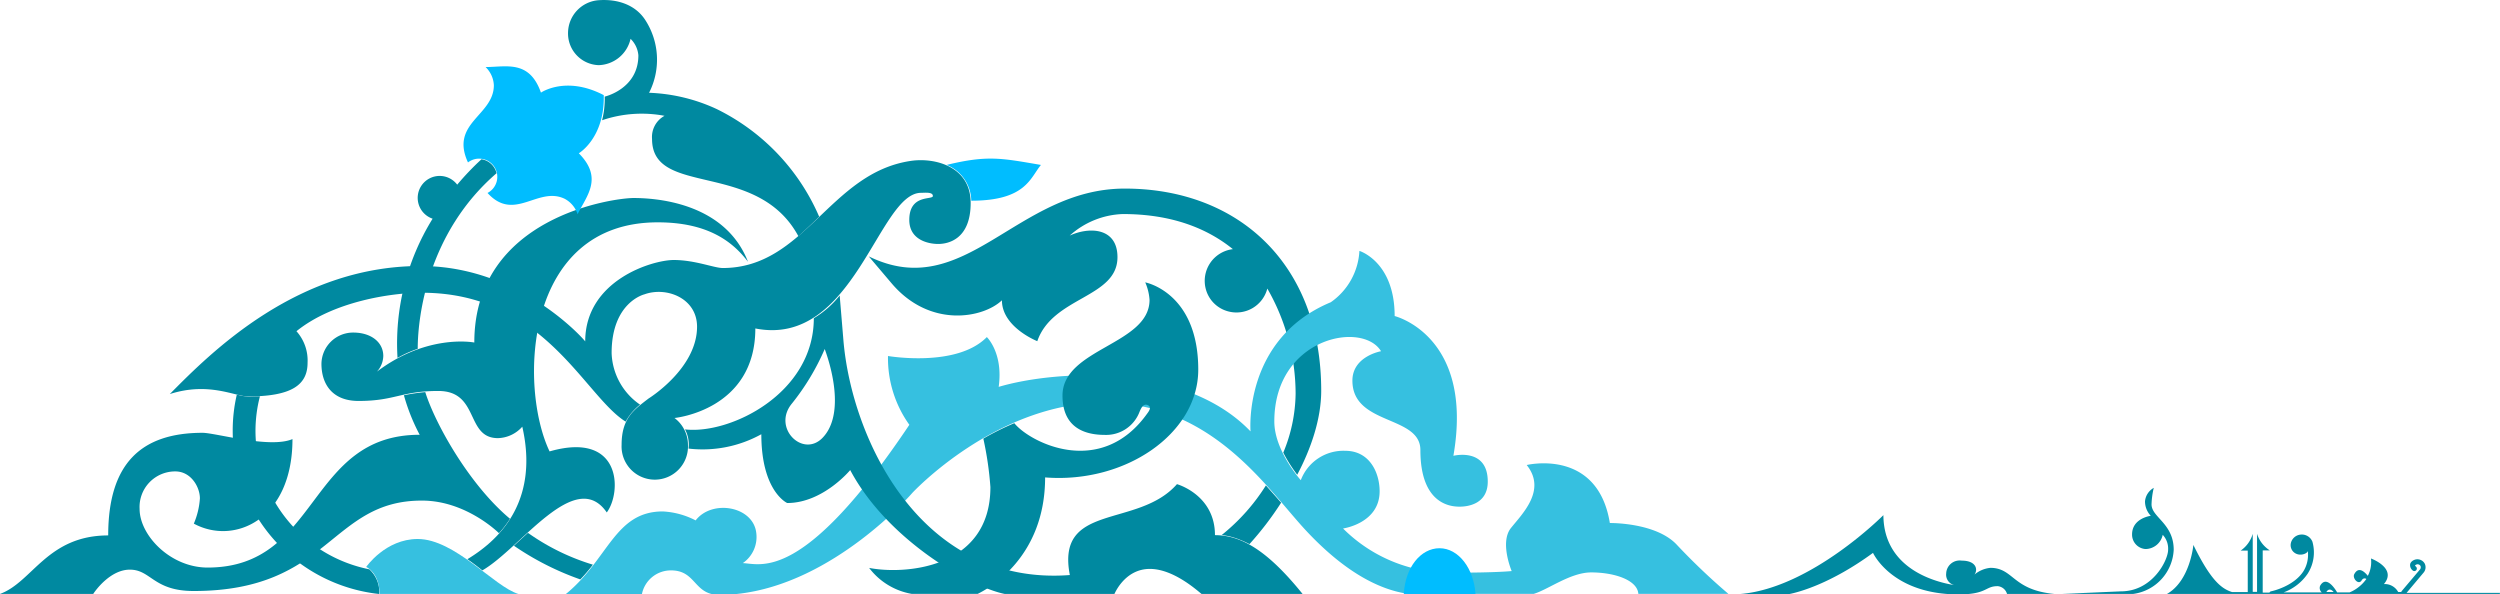 <svg xmlns="http://www.w3.org/2000/svg" viewBox="0 0 371.06 88.15"><defs><style>.cls-1{fill:#0089a0;}.cls-2{fill:#00bdff;}.cls-3{fill:#36c0e0;}</style></defs><title>GolBlue</title><g id="Layer_2" data-name="Layer 2"><g id="Layer_1-2" data-name="Layer 1"><path class="cls-1" d="M190.47,67.18a22,22,0,0,0,2.07,3.28c2-3.78,3.56-8.22,3.56-12.47,0-18.87-12.36-30-29.16-30-16.12,0-23.71,17.08-38,10.06l3.3,3.89c5.72,6.86,13.72,5.27,16.47,2.63,0,4,5.25,6.07,5.25,6.07,2.29-6.63,11.9-6.41,11.9-12.47,0-4.35-4.11-4.57-7.09-3.2a12.38,12.38,0,0,1,7.89-3.2c7.21,0,12.49,2.1,16.33,5.21a4.74,4.74,0,0,0-4,6,4.66,4.66,0,0,0,3.24,3.22,4.73,4.73,0,0,0,5.87-3.37,31.38,31.38,0,0,1,4.2,15.57A23.45,23.45,0,0,1,190.47,67.18Z"/><path class="cls-1" d="M187.89,72.05a29.52,29.52,0,0,1-6.56,7.36,10,10,0,0,1,2.12.48,14.56,14.56,0,0,1,2,.87,46.6,46.6,0,0,0,4.7-6.15Z"/><path class="cls-1" d="M63,39.49c-18.73-.3-31.77,12.91-37.8,19,5.8-1.86,9.65.35,11.62.35,6.53,0,8.83-1.75,8.83-5A6.51,6.51,0,0,0,44,49.16c5.48-4.42,14.07-5.71,18.62-5.71,18.15,0,24.07,15.28,30.24,19.13A7.89,7.89,0,0,1,95,60.06a9.64,9.64,0,0,1-4.22-7.66c0-7.58,4.89-8.72,4.89-8.72,3.26-1.17,7.79.58,7.79,4.81,0,6.23-7.2,10.66-7.2,10.66-2.19,1.69-4,2.92-4,6.89a4.93,4.93,0,1,0,9.85,0,5,5,0,0,0-2-4s12-1.14,12-13.29c14.63,2.9,18.27-20.13,24.59-20.13.56,0,1.76-.16,1.76.47s-3.5-.32-3.5,3.55c0,3,2.87,3.57,4.29,3.57s4.82-.64,4.82-6.09-5.36-6.76-8.87-6.24c-12.07,1.77-15.74,15.9-27.93,15.9-1.27,0-4.11-1.19-7.27-1.19s-13.14,3-13.14,12.09C86.93,50.67,77.53,39.73,63,39.49Z"/><path class="cls-1" d="M71.59,84.66c5.69-3.27,13.79-15.4,18.47-8.6,2.24-3,2.24-12.14-8.49-9.06C77,57.43,77.73,33,97.62,33c7.34,0,11.06,2.77,13.4,5.85-3.51-9-14.14-9.46-17-9.46S70.4,32.13,70.4,50.84c0,0-7.45-1.49-15.31,5a3.56,3.56,0,0,0,1.8-3c0-2.05-1.82-3.48-4.45-3.48A4.7,4.7,0,0,0,47.71,54c0,2.93,1.54,5.51,5.5,5.51,5.48,0,6.28-1.48,11.85-1.48,6.14,0,4,7,8.85,7a5,5,0,0,0,3.61-1.7C78.8,68.92,78.84,77.28,69.37,83,70.42,83.71,71.59,84.66,71.59,84.66Z"/><path class="cls-1" d="M121.59,32.17a31.8,31.8,0,0,0-15.25-16,26,26,0,0,0-10-2.4,10.82,10.82,0,0,0-.66-10.94c-1.45-2.11-4-3-6.81-2.8a4.9,4.9,0,0,0-4.56,4.82,4.7,4.7,0,0,0,4.56,4.82,5,5,0,0,0,4.72-3.91,3.88,3.88,0,0,1,1.16,2.45c0,5-5,6.13-5,6.13a12.4,12.4,0,0,1-.39,3.51,18.22,18.22,0,0,1,9.27-.66,3.58,3.58,0,0,0-1.85,3.44c0,8.69,15.59,3.08,21.72,14.43C119.45,34.24,121.59,32.17,121.59,32.17Z"/><path class="cls-1" d="M78.36,79.09A33.4,33.4,0,0,0,88,83.81S87.11,85,86.13,86a42,42,0,0,1-9.85-5C77.28,80.07,78.36,79.09,78.36,79.09Z"/><path class="cls-2" d="M140.5,24.48c6.07-1.48,8.16-1,14,0-1.59,1.92-2.25,5.31-10.34,5.31A5.8,5.8,0,0,0,140.5,24.48Z"/><path class="cls-2" d="M72.36,28.64c4,4.4,7.5-1.07,11.48.88a4,4,0,0,1,1.89,2.28c1.35-2.76,3.83-5.36.18-9.05,0,0,3.86-2.27,3.7-8.63-5.64-2.94-9.32-.37-9.32-.37-1.72-4.9-5.15-3.8-8.22-3.8a4,4,0,0,1,1.23,2.7c0,4.53-6.56,5.57-3.84,11.46a2.7,2.7,0,1,1,2.9,4.53Z"/><path class="cls-1" d="M73.7,25.71C63.58,34.45,62,46.77,62,51.77a17,17,0,0,0-3,1.35,35.2,35.2,0,0,1,5.21-20.66,3.26,3.26,0,1,1,3.65-5.05,40.78,40.78,0,0,1,3.6-3.77A2.72,2.72,0,0,1,73.7,25.71Z"/><path class="cls-1" d="M36.88,58.87l1.7-.05A20.56,20.56,0,0,0,37.92,64,21,21,0,0,0,54.82,84.5a4.61,4.61,0,0,1,1.47,3.65h-.14A24.36,24.36,0,0,1,34.54,64a23.55,23.55,0,0,1,.61-5.44A7.32,7.32,0,0,0,36.88,58.87Z"/><path class="cls-3" d="M76.93,88.15H56.35c-.06-3.2-2-4-2-4S57.21,80,62,80C67.51,80,73.39,87.1,76.93,88.15Z"/><path class="cls-3" d="M207,46.91s11.81,2.9,8.72,20.74c0,0,5.1-1.28,5.1,3.83,0,3.4-3.08,3.72-4.15,3.72s-5.85-.1-5.85-8.4c0-5.21-10.09-3.62-10.09-10.31,0-3.62,4.25-4.36,4.25-4.36-2.77-4.57-15.84-2-15.84,10.42,0,4.36,3.93,8.72,3.93,8.72a6.76,6.76,0,0,1,6.6-4.36c3.72,0,5.1,3.4,5.1,6,0,4.78-5.43,5.53-5.43,5.53A22.41,22.41,0,0,0,215.86,85c6.36,0,8.51-.24,8.51-.24s-1.81-4.26-.11-6.39,5.32-5.63,2.34-9.35c0,0,10.52-2.56,12.34,8.61,0,0,6.91-.11,10,3.29a96,96,0,0,0,7.59,7.22H243.17c-.15-2.06-3.57-3.18-7-3.18-3.07,0-6.39,2.55-8.52,3.18H209c-3.78-.53-9-2.77-15.21-9.45-5.69-6.12-13.83-18.93-29.89-18.93s-28.49,13.4-28.49,13.4-11.59,13.5-26.06,15H105.6c-2.62-.66-2.67-3.5-6-3.5a4.38,4.38,0,0,0-4.32,3.5H84C90.31,83,91.25,75.91,98.37,75.91a11.87,11.87,0,0,1,4.88,1.33c2.44-3.17,8.55-2.11,9,1.86a4.71,4.71,0,0,1-2,4.48c2.73.11,9,2.95,24.72-20.53a17,17,0,0,1-3.17-10.21s10.2,1.76,14.67-2.81c0,0,2.46,2.35,1.76,7.39,8.56-2.53,27.6-3.6,37.38,6.61,0,0-1.16-13.72,11.91-19.17a9.91,9.91,0,0,0,4.25-7.62S207,38.83,207,46.91Z"/><path class="cls-1" d="M124.63,43.86a14.21,14.21,0,0,1-3.84,3.37c0,11.23-12.51,17.29-19.12,16.5a4.68,4.68,0,0,1,.52,2.85A18,18,0,0,0,113,64.45c0,8.51,3.84,10.21,3.84,10.21,5.32,0,9.35-4.89,9.35-4.89C131.7,80.14,144,87.11,149.1,88.15h16.31c.31-.68,1.86-3.71,5.26-3.71s6.79,3,7.66,3.71h15c-4.85-6-8.78-8.72-13-8.72,0-6-5.64-7.57-5.64-7.57-5.8,6.61-18,2.66-15.9,13.49-22.15,1.69-32.44-20.27-33.62-35Zm-2.22,7.94C123.93,56,125,62,122.07,65s-7.52-1.53-4.51-5.13A35.2,35.2,0,0,0,122.41,51.8Z"/><path class="cls-2" d="M219,88.15H208.36c.2-3.9,2.49-6.78,5.3-6.78S218.75,84.36,219,88.15Z"/><path class="cls-1" d="M177.85,54.86c0,9.5-10.81,16.94-22.73,16,0,11.86-8.32,16.46-10,17.28h-9.82A10.08,10.08,0,0,1,129,84.29c5,1,18,.29,18-12a49.91,49.91,0,0,0-1.05-7.19,40.66,40.66,0,0,1,4.6-2.29c2.24,2.81,12.82,8.3,19.76-1.48.39-.52.59-1,0-1.22s-.91.39-1.17,1A5.3,5.3,0,0,1,164,64.55c-3.74,0-6.3-1.64-6.3-5.84,0-7,12.92-7.55,12.92-14.2a7.79,7.79,0,0,0-.64-2.6S177.85,43.38,177.85,54.86Z"/><path class="cls-1" d="M62.29,64.53a29.32,29.32,0,0,1-2.34-5.86,26.58,26.58,0,0,1,3.17-.47C64.63,63,69.71,72,75.7,77a16.56,16.56,0,0,1-1.64,2.14s-4.83-4.84-11.42-4.84C49,74.27,49,87.72,28.75,87.72c-6,0-6.32-3.17-9.48-3.17-2.81,0-5,2.93-5.43,3.6H0c4.81-1.73,7-8.68,16.06-8.68,0-10.64,4.86-15.23,14-15.23,1.94,0,10,2.37,13.35.93,0,12-8.67,15.79-14.64,12.55a11.47,11.47,0,0,0,.9-3.75c0-1.68-1.32-4-3.64-4a5.28,5.28,0,0,0-5.31,5.57c0,3.9,4.55,8.7,10.11,8.7C47.47,84.22,45.57,64.53,62.29,64.53Z"/><path class="cls-1" d="M319.34,74.86c0,1.93,3.29,2.83,3.29,6.74a6.94,6.94,0,0,1-6,6.55h-10.5l8.67-.38c4.7,0,7-4.64,7-6.17a3,3,0,0,0-.8-2.22,2.64,2.64,0,0,1-2.55,2.11,2.14,2.14,0,0,1-2-2.16c0-2.43,2.78-2.77,2.78-2.77a3.11,3.11,0,0,1-.86-2.15,2.56,2.56,0,0,1,1.3-2A12,12,0,0,0,319.34,74.86Z"/><path class="cls-1" d="M304.89,88.15h-7A1.59,1.59,0,0,0,296.5,87c-1.64,0-1.59.9-4.29,1.16H289c-8.53-.65-11-6.1-11-6.1-6.28,4.59-11,5.82-12.37,6.1h-7.26c10.5-.92,21.17-11.7,21.17-11.7.05,8.2,8.16,10,10.51,10.38a1.59,1.59,0,0,1-1.19-1.71,2,2,0,0,1,2.29-1.92c2.19,0,2.45,1.34,1.91,2.07a4.34,4.34,0,0,1,2.38-1C298.9,84.31,298.66,87.56,304.89,88.15Z"/><path class="cls-1" d="M371.06,88H357.19l2.52-3h0a1.23,1.23,0,0,0,.17-1.36,1.24,1.24,0,0,0-1.22-.62h0c-.13,0-.77.16-.93.68a1,1,0,0,0,.35.95.37.37,0,1,0,.53-.52.55.55,0,0,1-.16-.22.78.78,0,0,1,.35-.16h0a.52.52,0,0,1,.46.25.51.51,0,0,1-.1.55l-2.73,3.23a.19.19,0,0,0,0,.09h-.48a2.27,2.27,0,0,0-2.12-1.18c2-2.36-1.92-3.8-1.92-3.8a4.4,4.4,0,0,1-.47,2.58c-.53-.66-1.38-1.41-2-.27-.34.59.57,1.65,1.05,1,0,0,.26-.56.74-.27a5.83,5.83,0,0,1-2.5,2h-1.84c-.13-.23-1.55-2.68-2.52-1a.86.86,0,0,0,.24,1h-5.68a7.42,7.42,0,0,0,3.57-2.76,5.85,5.85,0,0,0,.72-4.76s0,0,0,0a1.69,1.69,0,0,0-1.78-1.06,1.64,1.64,0,0,0-1.43,1.31,1.4,1.4,0,0,0,.38,1.24c.84.82,2.14.26,2.14-.14a4.64,4.64,0,0,1-.63,3c-1.46,2.31-4.77,3-4.8,3a.36.36,0,0,0-.26.2h-1V81.69l1.05,0A4.54,4.54,0,0,1,335,79.23v8.62h-.64V79.23a4.53,4.53,0,0,1-1.79,2.49l1.05,0v6.16H331.3c-1.51-.48-3.12-1.61-5.75-7,0,0-.48,5.4-4,7.32h49.47Zm-25.77-.13,0,0s.4-.81,1.08,0Z"/></g></g></svg>
